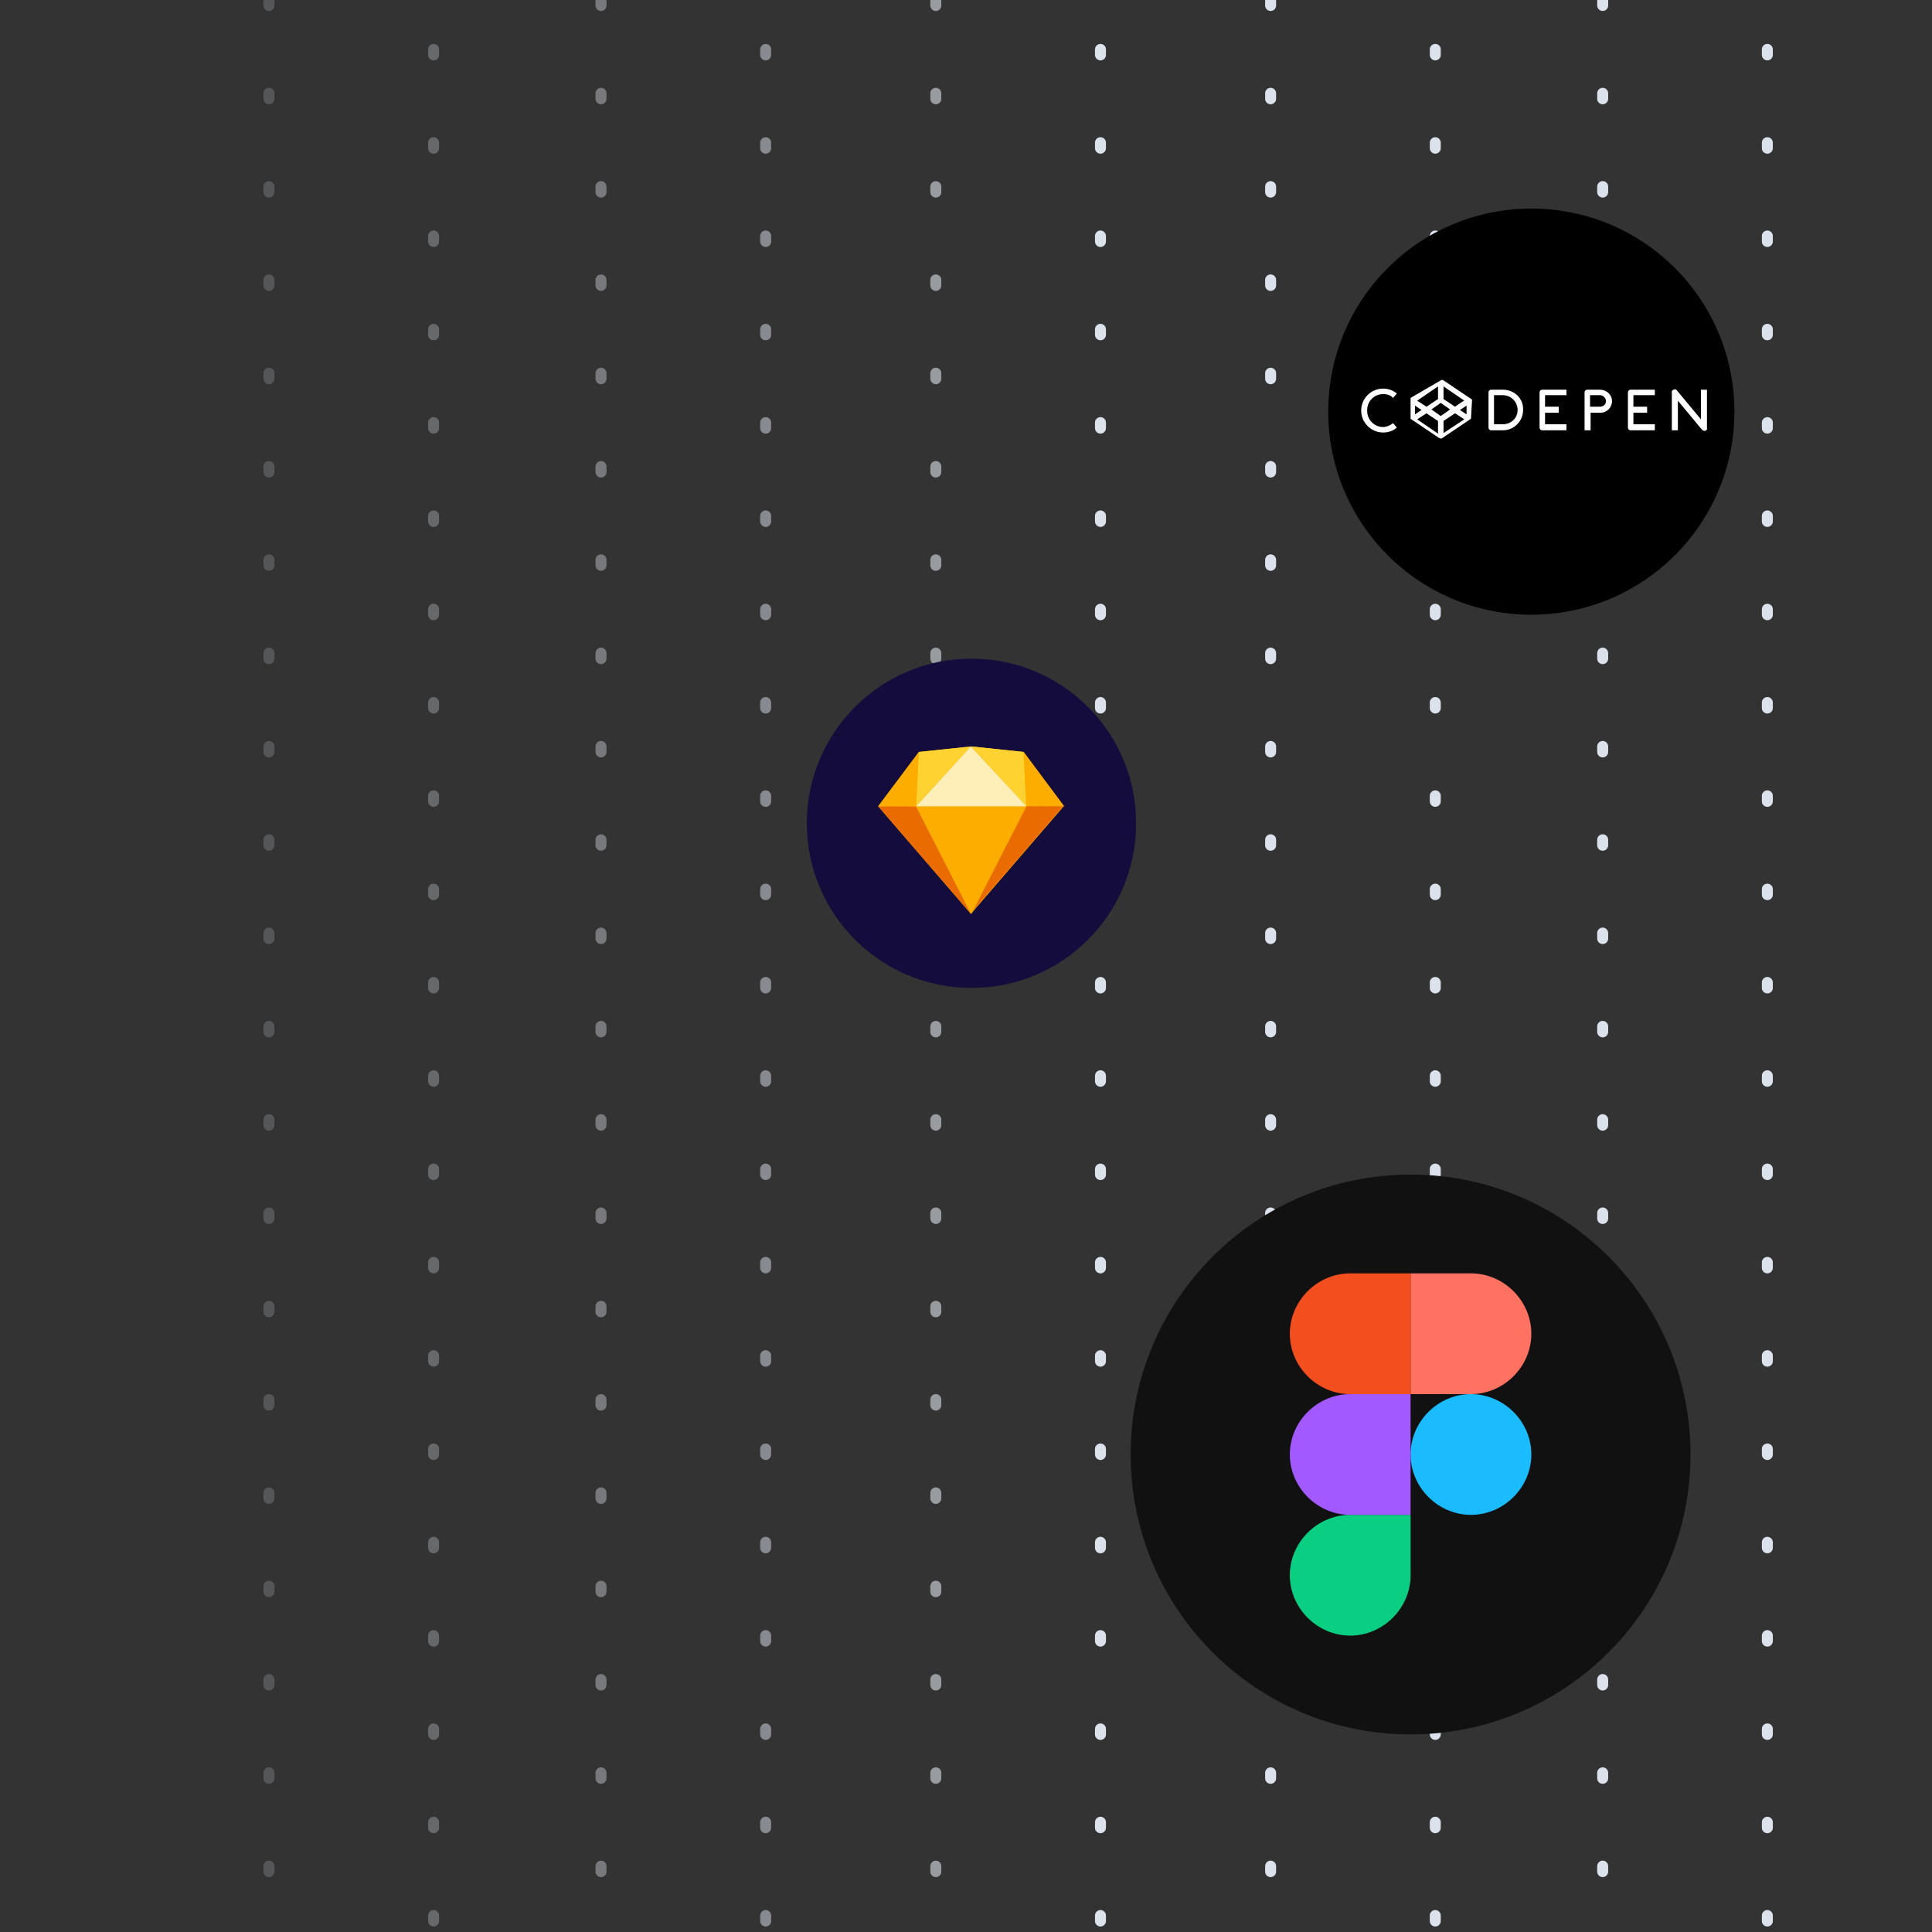 <svg id="Layer_1" xmlns="http://www.w3.org/2000/svg" viewBox="0 0 352 352">
  <rect x="0" y="0" width="352" height="352" fill="#333333" stroke="none"/>
  <style>
    .st3{fill:none;stroke:#dce2eb;stroke-width:2;stroke-linecap:round;stroke-linejoin:round;stroke-dasharray:1,16}.st17{fill-rule:evenodd;clip-rule:evenodd;fill:#fdad00}
  </style>
  <path d="M109.5 0v352" opacity=".4" fill="none" stroke="#dce2eb" stroke-width="2" stroke-linecap="round" stroke-linejoin="round" stroke-dasharray="1,16"/>
  <path d="M49 0v352" opacity=".2" fill="none" stroke="#dce2eb" stroke-width="2" stroke-linecap="round" stroke-linejoin="round" stroke-dasharray="1,16"/>
  <path d="M170.5 0v352" opacity=".6" fill="none" stroke="#dce2eb" stroke-width="2" stroke-linecap="round" stroke-linejoin="round" stroke-dasharray="1,16"/>
  <path class="st3" d="M231.5 0v352M292 0v352"/>
  <path d="M139.5-8v372" opacity=".5" fill="none" stroke="#dce2eb" stroke-width="2" stroke-linecap="round" stroke-linejoin="round" stroke-dasharray="1,16"/>
  <path d="M79-8v372" opacity=".3" fill="none" stroke="#dce2eb" stroke-width="2" stroke-linecap="round" stroke-linejoin="round" stroke-dasharray="1,16"/>
  <path class="st3" d="M200.5-8v372m61-372v372M322-8v372"/>
  <circle cx="257" cy="265" r="51" fill-rule="evenodd" clip-rule="evenodd" fill="#111"/>
  <g>
    <path d="M257 265c0-6 5-11 11-11s11 5 11 11-5 11-11 11-11-5-11-11z" fill="#1abcfe"/>
    <path d="M235 287c0-6 5-11 11-11h11v11c0 6-5 11-11 11s-11-5-11-11z" fill="#0acf83"/>
    <path d="M257 232v22h11c6 0 11-5 11-11s-5-11-11-11h-11z" fill="#ff7262"/>
    <path d="M235 243c0 6 5 11 11 11h11v-22h-11c-6 0-11 5-11 11z" fill="#f24e1e"/>
    <path d="M235 265c0 6 5 11 11 11h11v-22h-11c-6 0-11 5-11 11z" fill="#a259ff"/>
  </g>
  <g transform="translate(242 38)" fill-rule="evenodd" clip-rule="evenodd">
    <circle cx="37" cy="37" r="37"/>
    <path d="M23.1 36.1L21 34.7v-2.3l3.8 2.6c0-.1-1.7 1.1-1.7 1.1zm.9.6l1.2-.8v1.6l-1.2-.8zm-3 2l2.1-1.4 1.7 1.1-3.8 2.5v-2.2zm-3.1-1.4l2.1 1.4V41l-3.8-2.6 1.7-1.1zm-.9-.6l-1.2.8v-1.6l1.2.8zm3-2l-2.1 1.4-1.7-1.1 3.8-2.6v2.3zm.5 3.1l-1.7-1.2 1.7-1.2 1.7 1.2-1.7 1.2zm5.7-2.9c0-.1 0-.1 0 0v-.1L21 31.3c-.2-.1-.4-.1-.5 0L15 34.5v3.8l5.2 3.5c.1 0 .2.1.3.1.1 0 .2 0 .3-.1l5.2-3.5.2-3.4zM67.9 33v5.4l-4.4-5.3c-.1-.2-.4-.2-.6-.1-.2.1-.4.3-.3.5v6.9h1.1V35l4.4 5.3c.1.1.3.2.4.2h.2c.2-.1.4-.3.3-.5v-7h-1.1zm-18.4 3.1h-1.8V34h1.8c.6 0 1.1.5 1.1 1.1 0 .6-.5 1-1.1 1zm0-3.1h-2.3c-.3 0-.5.2-.5.5v6.9h1.1v-3.2h1.8c1.2 0 2.1-1 2.1-2.1 0-1.2-1-2.1-2.2-2.1zm5.1.5v6.4c0 .3.2.5.5.5h4.4v-1.1h-3.9v-2.1h2.5v-1.1h-2.5V34h3.9v-1h-4.4c-.3 0-.5.2-.5.5zm-16.1 0v6.4c0 .3.2.5.5.5h4.4v-1.1h-3.9v-2.1H42v-1.1h-2.5V34h3.9v-1H39c-.3 0-.5.2-.5.5zm-6.7 5.8h-1.6V34h1.6c1.5 0 2.7 1.2 2.7 2.7 0 1.5-1.2 2.6-2.7 2.6zm0-6.3h-2.1c-.3 0-.5.2-.5.5v6.4c0 .3.2.5.5.5h2.1c2.1 0 3.7-1.7 3.7-3.7.1-2-1.5-3.7-3.7-3.7.1 0 .1 0 0 0zm-21.8.8c.7 0 1.4.2 1.8.7l.7-.8c-.7-.6-1.6-.9-2.5-.9-2.2 0-4 1.8-4 4s1.8 4 4 4c1 0 1.8-.3 2.5-.9l-.7-.8c-.5.4-1.2.7-1.8.7-1.6 0-2.9-1.3-2.9-2.9-.1-1.7 1.2-3.1 2.9-3.1-.1 0-.1 0 0 0z" fill="#fff"/>
  </g>
  <g transform="translate(147 120)">
    <circle cx="30" cy="30" r="30" fill-rule="evenodd" clip-rule="evenodd" fill="#140c3d"/>
    <path d="M20.4 17L13 26.9l16.9 19.6 16.9-19.6-7.3-9.9-9.5-1-9.6 1z" fill-rule="evenodd" clip-rule="evenodd" fill="#fdb300"/>
    <path d="M13 26.9l16.9 19.6-10-19.6H13zm27 0L29.9 46.4l16.9-19.6H40z" fill-rule="evenodd" clip-rule="evenodd" fill="#ea6c00"/>
    <path class="st17" d="M19.9 26.9L30 46.5l10-19.6H19.9z"/>
    <path d="M20.4 17l-.5 9.8 10-10.8-9.5 1zM40 26.9l-.5-9.9-9.5-1 10 10.9z" fill-rule="evenodd" clip-rule="evenodd" fill="#fdd231"/>
    <path class="st17" d="M40 26.9h6.9L39.5 17l.5 9.9zm-27 0h6.9l.5-9.8-7.4 9.8z"/>
    <path d="M29.9 16l-10 10.9H40L29.9 16z" fill-rule="evenodd" clip-rule="evenodd" fill="#feeeb7"/>
  </g>
</svg>
